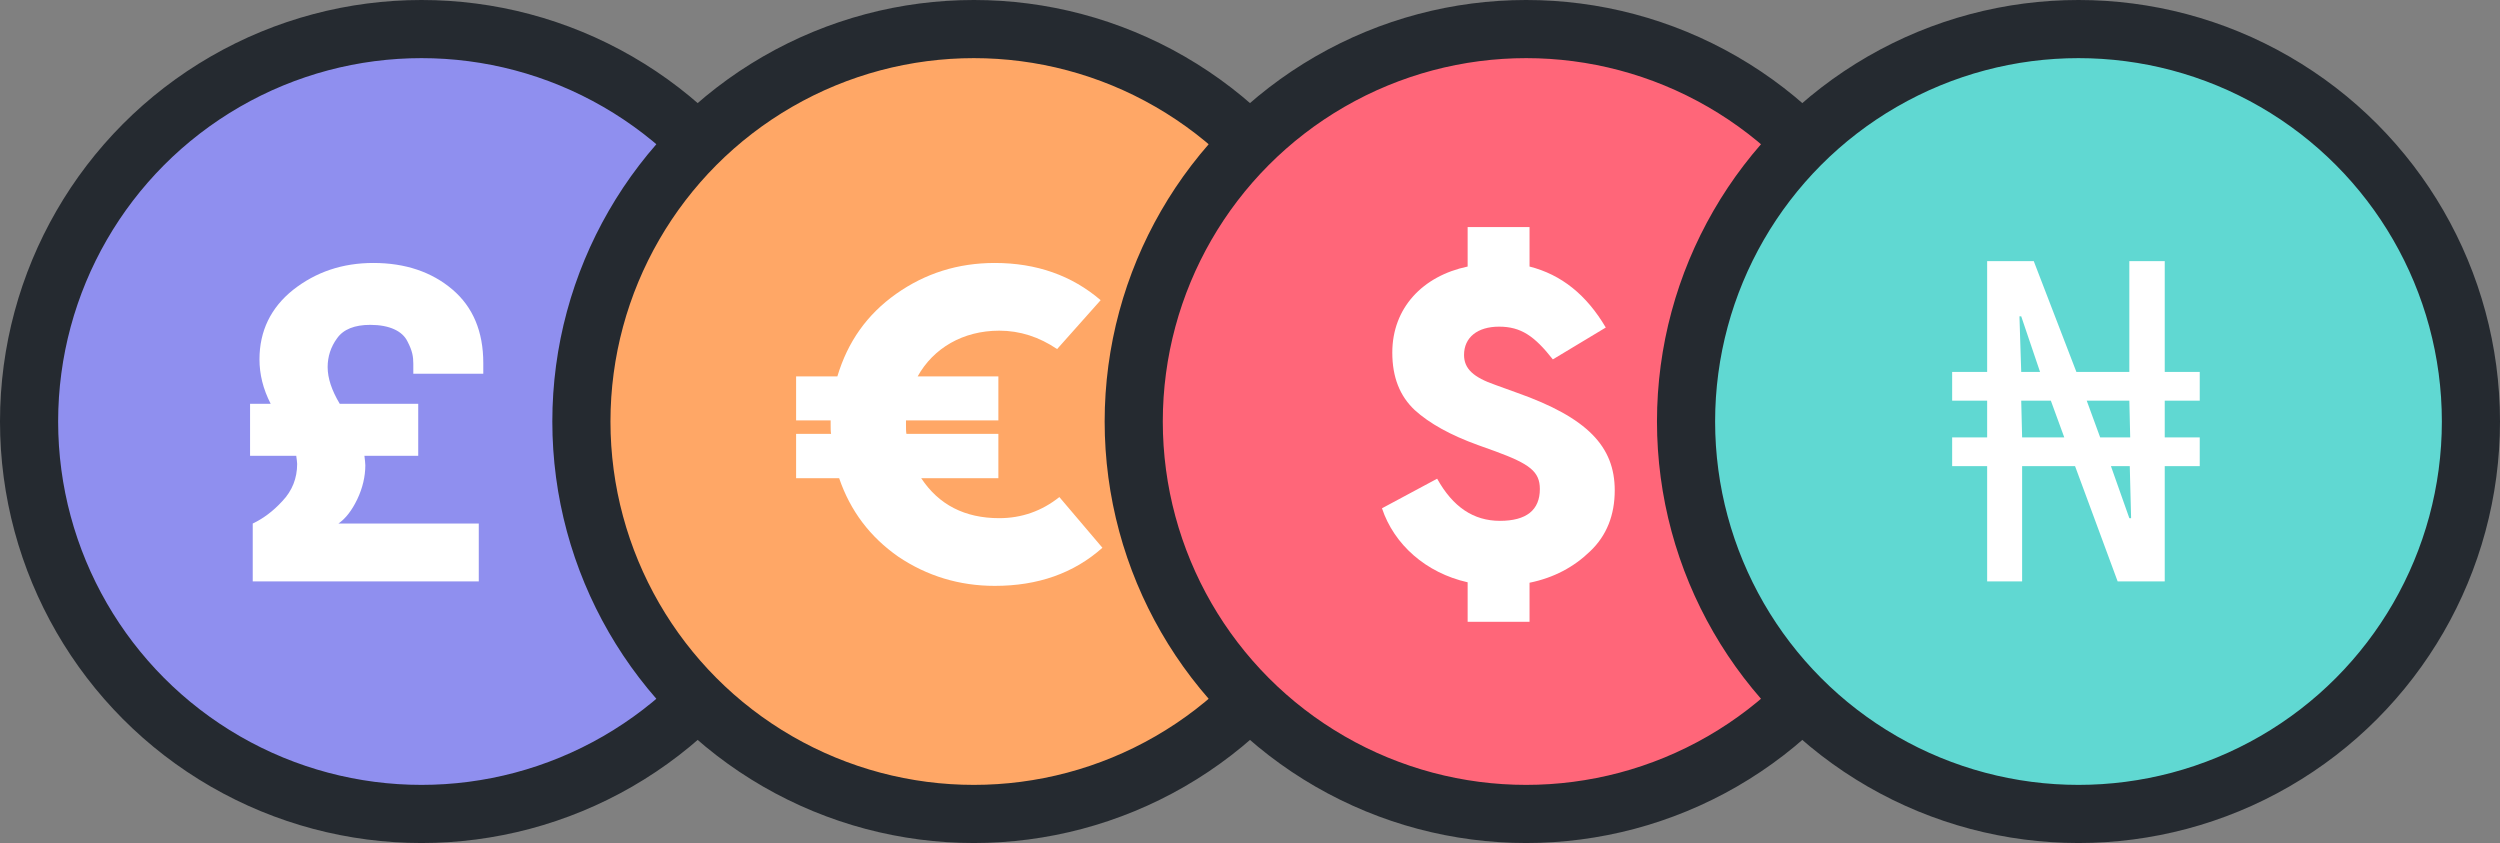 <svg width="86" height="29" viewBox="0 0 86 29" fill="none" xmlns="http://www.w3.org/2000/svg">
<rect x="0" y="0" width="86" height="29" fill="#808080" stroke="none"/>
<circle cx="14.5" cy="14.5" r="13.5" fill="#8F8FEF" stroke="#252A30" stroke-width="2"/>
<path d="M16.625 12.486V12.857H14.218V12.517C14.218 12.27 14.187 12.07 14.017 11.746C13.847 11.391 13.4 11.175 12.737 11.175C12.197 11.175 11.811 11.329 11.595 11.638C11.379 11.931 11.271 12.27 11.271 12.625C11.271 13.011 11.41 13.427 11.687 13.89H14.387V15.68H12.536C12.551 15.819 12.567 15.927 12.567 16.004C12.567 16.39 12.474 16.791 12.289 17.177C12.104 17.562 11.888 17.84 11.641 18.01H16.47V20H8.694V18.01C9.049 17.84 9.389 17.593 9.713 17.238C10.052 16.883 10.222 16.451 10.222 15.958C10.222 15.896 10.206 15.803 10.191 15.68H8.602V13.89H9.311C9.049 13.381 8.926 12.872 8.926 12.363C8.926 11.391 9.311 10.589 10.083 9.971C10.87 9.354 11.78 9.046 12.845 9.046C13.94 9.046 14.85 9.354 15.56 9.956C16.27 10.558 16.625 11.406 16.625 12.486Z" fill="white"/>
<circle cx="33.5" cy="14.5" r="13.5" fill="#FFA766" stroke="#252A30" stroke-width="2"/>
<path d="M36.442 17.099L37.923 18.843C36.936 19.722 35.702 20.154 34.221 20.154C33.002 20.154 31.891 19.815 30.903 19.151C29.931 18.473 29.253 17.578 28.867 16.451H27.386V14.924H28.589C28.574 14.847 28.574 14.739 28.574 14.6V14.461H27.386V12.949H28.805C29.16 11.761 29.823 10.82 30.826 10.11C31.829 9.401 32.955 9.046 34.221 9.046C35.655 9.046 36.874 9.478 37.862 10.326L36.365 12.008C35.748 11.591 35.085 11.375 34.375 11.375C33.125 11.375 32.107 11.977 31.567 12.949H34.344V14.461H31.166V14.6C31.166 14.739 31.166 14.847 31.181 14.924H34.344V16.451H31.69C32.292 17.362 33.187 17.825 34.375 17.825C35.146 17.825 35.841 17.578 36.442 17.099Z" fill="white"/>
<circle cx="52.5" cy="14.5" r="13.5" fill="#FF6679" stroke="#252A30" stroke-width="2"/>
<path d="M55.547 16.868C55.547 17.717 55.27 18.426 54.699 18.966C54.143 19.506 53.449 19.877 52.616 20.046V21.389H50.487V20.031C49.052 19.707 47.957 18.735 47.54 17.485L49.438 16.467C49.978 17.439 50.687 17.917 51.598 17.917C52.508 17.917 52.971 17.547 52.971 16.822C52.971 16.22 52.616 15.958 51.443 15.526L50.842 15.31C49.901 14.97 49.175 14.569 48.666 14.106C48.157 13.628 47.895 12.98 47.895 12.131C47.895 10.589 48.944 9.493 50.487 9.169V7.811H52.616V9.169C53.711 9.447 54.575 10.141 55.239 11.267L53.418 12.363C52.786 11.561 52.323 11.237 51.567 11.237C50.826 11.237 50.363 11.607 50.363 12.209C50.363 12.687 50.687 12.98 51.443 13.242L52.169 13.505C54.622 14.369 55.547 15.371 55.547 16.868Z" fill="white"/>
<circle cx="71.5" cy="14.5" r="13.5" fill="#60D8D2" stroke="#252A30" stroke-width="2"/>
<path d="M68.358 20V16.035H67.154V15.047H68.358V13.782H67.154V12.795H68.358V8.984H69.962L71.428 12.795H73.249V8.984H74.467V12.795H75.671V13.782H74.467V15.047H75.671V16.035H74.467V20H72.847L71.382 16.035H69.561V20H68.358ZM69.561 15.047H71.011L70.549 13.782H69.53L69.561 15.047ZM73.249 17.825H73.31L73.264 16.035H72.616L73.249 17.825ZM69.53 12.795H70.178L69.53 10.882H69.469L69.53 12.795ZM72.246 15.047H73.279L73.249 13.782H71.783L72.246 15.047Z" fill="white"/>
</svg>
